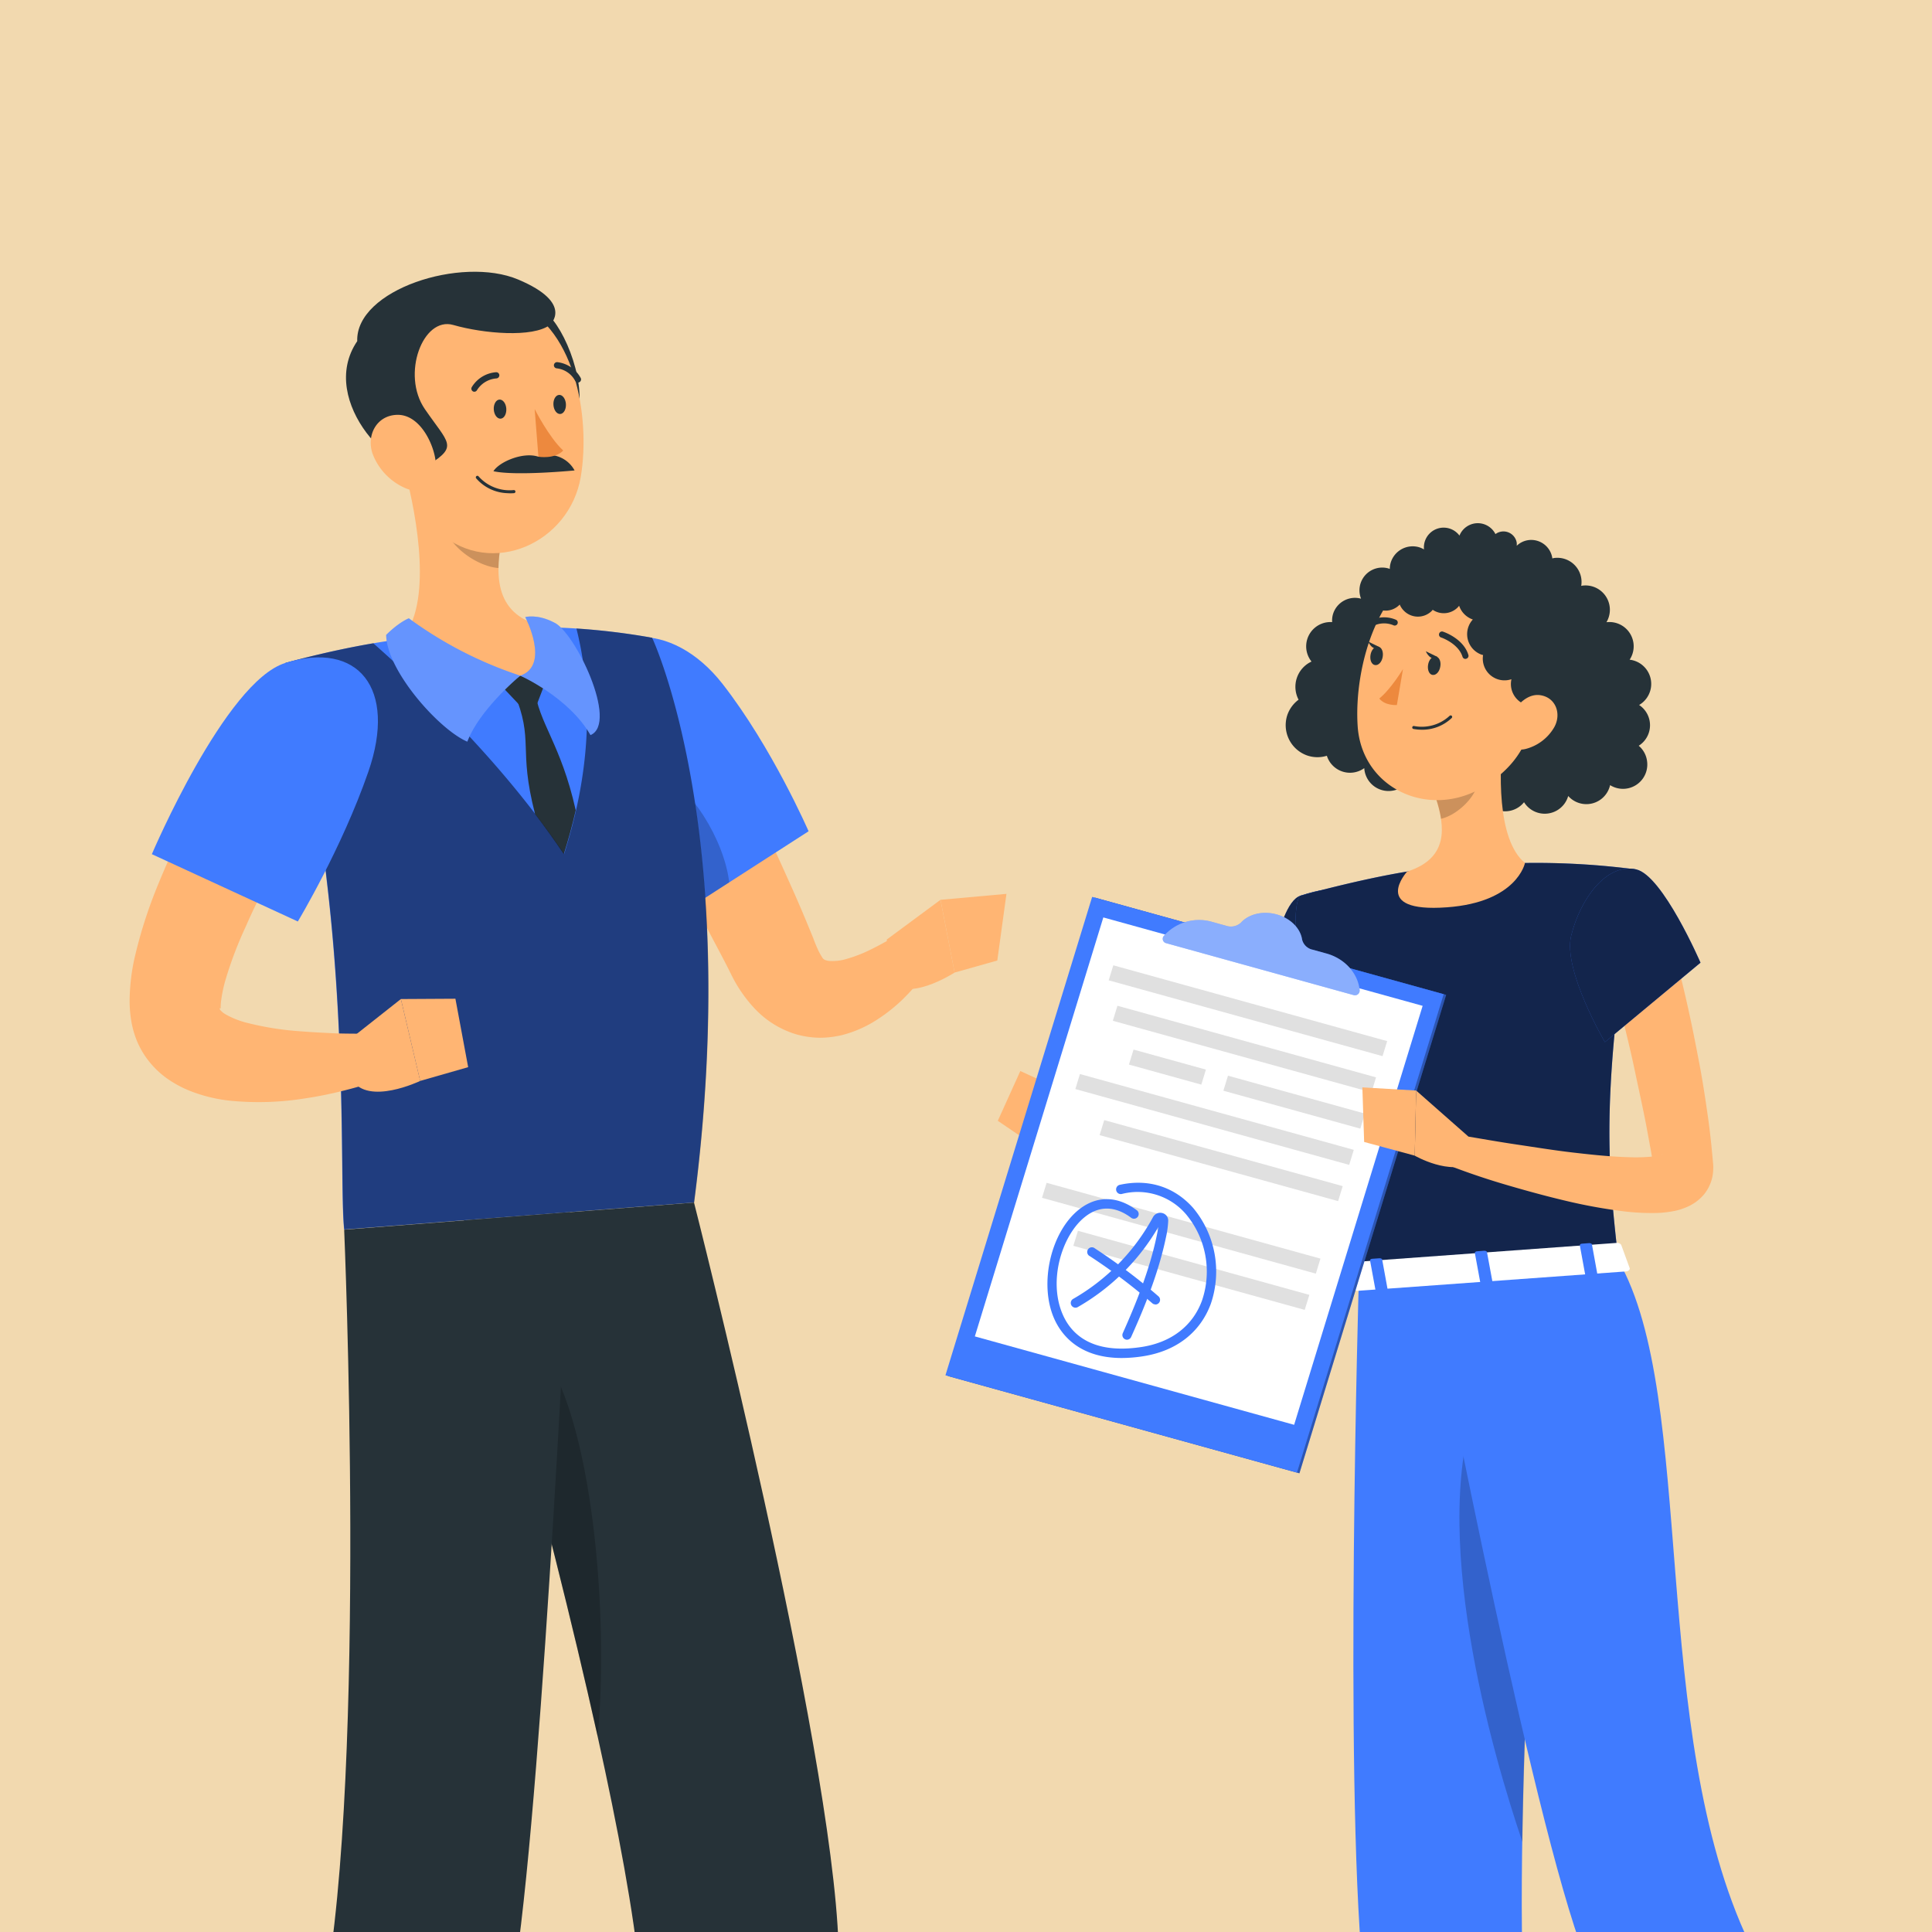 <svg xmlns="http://www.w3.org/2000/svg" viewBox="0 0 500 500"><defs><style>.cls-1{fill:#f2d9af;}.cls-2{fill:#263238;}.cls-3{fill:#ffb573;}.cls-4{fill:#407bff;}.cls-5{opacity:0.7;}.cls-13,.cls-6{opacity:0.2;}.cls-7{fill:#ed893e;}.cls-8{fill:#fff;}.cls-9{opacity:0.3;}.cls-10,.cls-13{fill:#fafafa;}.cls-10{opacity:0.4;}.cls-11{fill:#e0e0e0;}.cls-12{opacity:0.5;}</style></defs><g id="Layer_6" data-name="Layer 6"><rect class="cls-1" width="500" height="500"/></g><g id="Character_2" data-name="Character 2"><path class="cls-2" d="M333.2,184.93a8.34,8.34,0,0,1,2.87-3.85,7.2,7.2,0,0,1,3.35-9.87A6.29,6.29,0,0,1,344.76,161a5.83,5.83,0,0,1,.22-2.06,5.93,5.93,0,0,1,7.26-4,5.89,5.89,0,0,1,7.21-7.79l.23.1a5.66,5.66,0,0,1,.23-1.62,5.94,5.94,0,0,1,7.37-4,5.88,5.88,0,0,1,1.25.56,5.11,5.11,0,0,1,9.18-3.58,5.11,5.11,0,0,1,9.31-.39,3.48,3.48,0,0,1,5.5,2.19,3.43,3.43,0,0,1,0,.84,5.44,5.44,0,0,1,3.06-1.47,5.52,5.52,0,0,1,6.17,4.74s0,0,0,0,.27-.08.41-.1a6.26,6.26,0,0,1,7.06,7.21c.09,0,.17-.05.26-.06a6.3,6.3,0,0,1,6.27,9.46,6.28,6.28,0,0,1,6,9.7,6.31,6.31,0,0,1,2.45,11.72A6.28,6.28,0,0,1,424.1,193a6.23,6.23,0,0,1,2.16,4,6.29,6.29,0,0,1-9.57,6.19A6.29,6.29,0,0,1,405.85,206a6.31,6.31,0,0,1-11.43,1.61,6.25,6.25,0,0,1-9.11.71h0a6.32,6.32,0,0,1-12.19-3.19,6.28,6.28,0,0,1-9.23-2.34,6.3,6.3,0,0,1-10.82-4,6.28,6.28,0,0,1-9.68-3.2,8.18,8.18,0,0,1-5.17-.1A8.32,8.32,0,0,1,333.2,184.93Z"/><path class="cls-3" d="M349.49,251.22c0,2.78-.06,5.19-.22,7.74s-.34,5-.56,7.52c-.45,5-1.2,10-2,14.93a160.8,160.8,0,0,1-7.74,29.33l-.67,1.79c-.25.64-.34,1-.9,2.25a14.87,14.87,0,0,1-4.6,5.68,15.61,15.61,0,0,1-6.15,2.69,21.36,21.36,0,0,1-5.38.4c-6.48-.4-11.41-2.37-16.24-4.37a131.78,131.78,0,0,1-25.85-15.59l4.51-7.08c4.19,2,8.56,4,12.87,5.8a119.82,119.82,0,0,0,13,4.75c4.22,1.3,8.67,2.24,11.9,2.09,1.59,0,2.49-.61,2.22-.6-.1,0-.22.15-.2,0l.83-2.79a191.21,191.21,0,0,0,5.85-27c.67-4.6,1.15-9.23,1.59-13.85s.69-9.4.84-13.69Z"/><path class="cls-4" d="M336.52,231.82c-6.69,2.24-9.42,30.63-9.42,30.63l19.71,11.41s15.95-29.61,10.16-36.72C350.94,229.73,346.28,228.57,336.52,231.82Z"/><path class="cls-5" d="M336.52,231.82c-6.69,2.24-9.42,30.63-9.42,30.63l19.71,11.41s15.95-29.61,10.16-36.72C350.94,229.73,346.28,228.57,336.52,231.82Z"/><polygon class="cls-6" points="337.59 238.04 334.41 266.69 345.48 273.08 337.59 238.04"/><path class="cls-3" d="M286.53,297.43l-11.26-15.1-4.56,16.24s7.6,7.46,14.18,5.4Z"/><polygon class="cls-3" points="264.06 277.18 258.23 290.06 270.71 298.56 275.26 282.33 264.06 277.18"/><path class="cls-4" d="M336.52,231.82s-7.68,3.35,15.15,99.24l67.17-4.89c-3.12-27.25-4.38-44.1,4.61-101.15a198,198,0,0,0-28.79-1.68c-11.34.28-20.63.59-30.5,2.22C351.15,227.7,336.52,231.82,336.52,231.82Z"/><path class="cls-5" d="M336.52,231.82s-7.68,3.35,15.15,99.24l67.17-4.89c-3.12-27.25-4.38-44.1,4.61-101.15a198,198,0,0,0-28.79-1.68c-11.34.28-20.63.59-30.5,2.22C351.15,227.7,336.52,231.82,336.52,231.82Z"/><path class="cls-3" d="M389.14,189.22c-1.21,9.95-1.82,28.07,5.52,34.12,0,0-2,10.15-20.19,11.47-20.05,1.46-10.31-9.25-10.31-9.25,10.75-3.41,9.88-11.51,7.42-19Z"/><path class="cls-6" d="M382,196.3l-10.39,10.26a30.66,30.66,0,0,1,1.33,5.34c4.14-.91,9.55-5.91,9.67-10.32A14.56,14.56,0,0,0,382,196.3Z"/><path class="cls-3" d="M400.36,172.66c-3.76,16-5,22.88-14.6,29.79-14.44,10.4-33.29,2.28-34.4-14.54-1-15.14,5.32-38.79,22.27-42.53A22.44,22.44,0,0,1,400.36,172.66Z"/><path class="cls-4" d="M351.67,331.06s-3.78,128.33,1,178.68c4.94,52.37,23.86,169.12,23.86,169.12h22.42s-3.07-116.45-4.84-168.11c-1.93-56.31,6.78-183.27,6.78-183.27Z"/><path class="cls-6" d="M383,360.64c-14.08,34.39,3.5,94,11,116.06.53-34,2.57-75.75,4.29-106.4C394.47,353.3,389.44,344.79,383,360.64Z"/><path class="cls-4" d="M369.41,329.77s24.84,131.32,39.42,173c17.31,49.49,90.73,122.83,90.73,122.83l19-12.29S465.16,528.86,452.8,503c-26.39-55.14-13.48-141.1-34-176.85Z"/><path class="cls-2" d="M372.74,172.55c-.22,1.31-1.1,2.26-2,2.12s-1.37-1.34-1.15-2.66,1.11-2.26,2-2.12S373,171.23,372.74,172.55Z"/><path class="cls-2" d="M357.84,170c-.22,1.32-1.1,2.27-2,2.12s-1.37-1.33-1.15-2.65,1.11-2.27,2-2.12S358.07,168.68,357.84,170Z"/><path class="cls-2" d="M357.06,167.49l-3-1.46S355.25,168.78,357.06,167.49Z"/><path class="cls-7" d="M363.09,173.16s-3.2,5.29-6.13,7.61c1.46,1.92,4.55,1.69,4.55,1.69Z"/><path class="cls-2" d="M367.81,188.85a12.59,12.59,0,0,1-2-.19.39.39,0,0,1,.13-.77,10.56,10.56,0,0,0,9.21-2.63.4.4,0,0,1,.56,0,.4.4,0,0,1,0,.55A11,11,0,0,1,367.81,188.85Z"/><path class="cls-2" d="M353.59,152.26l27.63-10.09a5.06,5.06,0,0,1,1.1,1.93,5.54,5.54,0,0,1,6.25-1.63,5,5,0,0,1,4.32,4.24,5.62,5.62,0,0,1,3.44,5.18c0,.15,0,.3,0,.45a6,6,0,0,1,1.65.36,5.65,5.65,0,0,1,3.29,6.91,5.63,5.63,0,0,1,2.07,6.77l-.1.2a5.66,5.66,0,0,1,1.28,6.13,5.6,5.6,0,0,1-2.44,2.78,6.33,6.33,0,0,1,.16.78,5.52,5.52,0,0,1,2.17.4,5.65,5.65,0,1,1-7.68,6,5.71,5.71,0,0,1-2.17-.4,5.65,5.65,0,0,1-3.4-6.49,5.62,5.62,0,0,1-7.34-6.25c-.19-.06-.38-.09-.57-.17a5.64,5.64,0,0,1-3.15-7.34,5.35,5.35,0,0,1,1.07-1.69,5.72,5.72,0,0,1-3.55-3.57,4.44,4.44,0,0,1-.5.57,5.08,5.08,0,0,1-6.34.48,2.64,2.64,0,0,1-.35.4,5.08,5.08,0,0,1-7.18-.23,4.88,4.88,0,0,1-1-1.52,5.05,5.05,0,0,1-8.66-4.2Z"/><path class="cls-3" d="M402.21,188.25a12,12,0,0,1-7.31,5.56c-4.08,1.05-6-2.63-4.82-6.43,1.09-3.43,4.53-8.1,8.59-7.46S404.15,184.86,402.21,188.25Z"/><path class="cls-2" d="M379.24,170.53a.79.79,0,0,1-.74-.55c-1.07-3.47-5.5-5-5.55-5a.79.79,0,0,1-.5-1,.78.78,0,0,1,1-.51c.21.07,5.26,1.76,6.56,6a.78.78,0,0,1-.51,1Z"/><path class="cls-2" d="M354.54,162.35a.76.76,0,0,1-.67-.39.77.77,0,0,1,.29-1.07,7.79,7.79,0,0,1,7.15-.48.78.78,0,1,1-.71,1.4h0a6.25,6.25,0,0,0-5.66.44A.72.72,0,0,1,354.54,162.35Z"/><path class="cls-3" d="M432.58,243.72c2.77,9.86,4.95,19.62,6.84,29.61,1,5,1.78,10,2.49,15,.38,2.52.67,5.07.95,7.62l.37,3.85.09,1,.05.59a14.24,14.24,0,0,1,0,1.46,10.58,10.58,0,0,1-2.35,6.23,11.81,11.81,0,0,1-4.06,3.12,16.72,16.72,0,0,1-3.22,1.11,27.15,27.15,0,0,1-5.08.61,60.22,60.22,0,0,1-8.47-.43,137.47,137.47,0,0,1-15.37-2.82c-5-1.19-9.86-2.53-14.72-3.95s-9.61-3-14.4-4.83l2.24-8.09c4.82.8,9.71,1.68,14.58,2.4s9.7,1.51,14.53,2.07,9.62,1.07,14.21,1.2a44.91,44.91,0,0,0,6.45-.16,10.56,10.56,0,0,0,2.3-.46c.29-.08.35-.16.3-.14a2.64,2.64,0,0,0-1.12.88,5,5,0,0,0-1.09,2.8,1.82,1.82,0,0,0,0,.52,3,3,0,0,1-.06-.33l-.14-.89-.59-3.56L426,291c-.92-4.76-2-9.53-3-14.31s-2.19-9.54-3.35-14.31-2.35-9.57-3.48-14.22Z"/><path class="cls-4" d="M423.45,225c6.88,1.56,16.64,24.14,16.64,24.14l-24.74,20.56s-10.93-18.65-8.73-27.55C408.9,232.9,415.6,223.25,423.45,225Z"/><path class="cls-5" d="M423.45,225c6.88,1.56,16.64,24.14,16.64,24.14l-24.74,20.56s-10.93-18.65-8.73-27.55C408.9,232.9,415.6,223.25,423.45,225Z"/><path class="cls-2" d="M372,170l-3-1.45S370.15,171.33,372,170Z"/><path class="cls-8" d="M419.56,322.16l2.15,5.89c.27.45-.25,1-1,1l-69.12,5c-.6.05-1.13-.21-1.19-.59l-1.05-6c-.07-.41.43-.8,1.09-.85l68-4.95A1.26,1.26,0,0,1,419.56,322.16Z"/><path class="cls-4" d="M411,330.43l1.83-.13c.36,0,.62-.24.58-.46L412,322.09c0-.23-.38-.39-.74-.37l-1.82.14c-.36,0-.62.23-.58.46l1.42,7.74C410.28,330.29,410.61,330.45,411,330.43Z"/><path class="cls-4" d="M356.73,334.37l1.82-.13c.36,0,.63-.23.58-.46L357.71,326c0-.23-.37-.39-.73-.36l-1.83.13c-.36,0-.62.23-.58.46L356,334C356,334.23,356.37,334.4,356.73,334.37Z"/><path class="cls-4" d="M383.85,332.4l1.82-.13c.37,0,.63-.24.59-.46l-1.43-7.75c0-.23-.37-.39-.73-.37l-1.82.14c-.37,0-.63.23-.59.46l1.43,7.75C383.16,332.26,383.49,332.43,383.85,332.4Z"/><polygon class="cls-4" points="283.3 232.29 374.26 257.47 336.29 381.29 245.32 356.11 283.3 232.29"/><g class="cls-9"><polygon points="283.3 232.29 374.26 257.47 336.29 381.29 245.32 356.11 283.3 232.29"/></g><polygon class="cls-4" points="282.65 232.11 373.62 257.3 335.65 381.11 244.68 355.93 282.65 232.11"/><polygon class="cls-8" points="368.18 260.31 334.92 368.74 252.29 345.86 285.54 237.43 368.18 260.31"/><path class="cls-4" d="M301.19,242.22a12.14,12.14,0,0,1,12.6-3.61l3.61,1a3.8,3.8,0,0,0,3.77-.85c2-2.18,5.6-3.11,9.23-2.11s6.16,3.65,6.58,6.49a3.54,3.54,0,0,0,2.7,2.63l3.62,1c4.71,1.31,8.14,5.09,8.58,9.48a1.48,1.48,0,0,1-.05.47,1.22,1.22,0,0,1-1.48.82l-48.59-13.46A1.15,1.15,0,0,1,301.19,242.22Z"/><path class="cls-10" d="M301.19,242.22a12.14,12.14,0,0,1,12.6-3.61l3.61,1a3.8,3.8,0,0,0,3.77-.85c2-2.18,5.6-3.11,9.23-2.11s6.16,3.65,6.58,6.49a3.54,3.54,0,0,0,2.7,2.63l3.62,1c4.71,1.31,8.14,5.09,8.58,9.48a1.48,1.48,0,0,1-.05.47,1.22,1.22,0,0,1-1.48.82l-48.59-13.46A1.15,1.15,0,0,1,301.19,242.22Z"/><polygon class="cls-11" points="359 269.44 357.8 273.33 286.93 253.71 288.12 249.82 359 269.44"/><polygon class="cls-11" points="356.12 278.82 354.93 282.71 288 264.18 289.19 260.29 356.12 278.82"/><polygon class="cls-11" points="353.24 288.2 352.05 292.09 316.61 282.28 317.8 278.39 353.24 288.2"/><polygon class="cls-11" points="312.09 276.81 310.9 280.7 292.17 275.51 293.36 271.63 312.09 276.81"/><polygon class="cls-11" points="350.36 297.58 349.17 301.47 278.3 281.85 279.49 277.96 350.36 297.58"/><polygon class="cls-11" points="347.49 306.97 346.3 310.85 284.58 293.77 285.77 289.88 347.49 306.97"/><polygon class="cls-11" points="341.73 325.73 340.54 329.62 269.67 309.99 270.86 306.11 341.73 325.73"/><polygon class="cls-11" points="338.86 335.11 337.66 339 277.78 322.42 278.97 318.53 338.86 335.11"/><path class="cls-4" d="M290.31,351.45c-11.22,0-15.77-6.22-17.54-10.3-3.9-9-.8-22.38,6.49-28.14,4.61-3.64,9.94-3.56,15,.24a1.22,1.22,0,0,1-1.46,1.95c-5.25-3.95-9.44-2.33-12-.28-5.89,4.64-9.61,16.44-5.77,25.26,2.14,4.94,7.43,10.4,20.4,8.42,7.68-1.17,13.24-5.44,15.64-12a23.17,23.17,0,0,0-4.11-22.33A16.46,16.46,0,0,0,290.32,309a1.21,1.21,0,1,1-.52-2.37c7.4-1.63,14.13.5,19,6a25.74,25.74,0,0,1,4.57,24.76c-2.73,7.46-9,12.29-17.56,13.61A36.36,36.36,0,0,1,290.31,351.45Z"/><path class="cls-4" d="M291.69,346.72a1.21,1.21,0,0,1-1.11-1.71c3.29-7.38,6.9-16.15,8.8-25.3.14-.67.28-1.4.39-2.15a56.64,56.64,0,0,1-20.93,20.76,1.22,1.22,0,0,1-1.19-2.12A54,54,0,0,0,298.39,315a2.12,2.12,0,0,1,2.42-1.06,2,2,0,0,1,1.52,2.07,23.73,23.73,0,0,1-.57,4.16c-1.95,9.37-5.62,18.29-9,25.79A1.21,1.21,0,0,1,291.69,346.72Z"/><path class="cls-4" d="M299,337.58a1.2,1.2,0,0,1-.79-.3,149.72,149.72,0,0,0-16.15-12.18,1.21,1.21,0,1,1,1.32-2,150.13,150.13,0,0,1,16.42,12.38,1.21,1.21,0,0,1-.8,2.13Z"/><path class="cls-3" d="M379.94,294.07,366.5,282.23l-.37,16.85s9.21,5.34,15.07,1.71Z"/><polygon class="cls-3" points="352.58 281.41 353.04 295.54 366.13 299.08 366.5 282.23 352.58 281.41"/></g><g id="Character_1" data-name="Character 1"><path class="cls-2" d="M142.1,81.67c5.36,5.55,10.72,21.15,6.21,28.55C139.42,101.34,138.12,79.76,142.1,81.67Z"/><path class="cls-3" d="M179.58,177.59c2.29,4.23,4.44,8.49,6.62,12.76s4.29,8.55,6.39,12.86q6.27,12.93,12.15,26.13c2,4.42,3.85,8.86,5.74,13.48a35.22,35.22,0,0,0,1.52,3.61c.45.84.66,1.13.87,1.48s.77.73,1.95.79a12.43,12.43,0,0,0,4.46-.59,34.87,34.87,0,0,0,5.44-2.07c.93-.44,1.87-.92,2.8-1.41l2.66-1.45,9.08,8.93c-1,1.31-1.71,2.29-2.64,3.35s-1.83,2-2.83,3a42.69,42.69,0,0,1-6.75,5.39,30.63,30.63,0,0,1-9,4,25.12,25.12,0,0,1-5.78.72,23.41,23.41,0,0,1-6.38-.94,24.42,24.42,0,0,1-10.65-6.7,36.06,36.06,0,0,1-5.91-8.56c-2-4.08-4.3-8.24-6.45-12.42L169.6,214.76c-4.39-8.42-8.7-16.92-12.9-25.42Z"/><path class="cls-4" d="M149.41,178.22c-4.68,15.58,27.24,57.91,27.24,57.91l32.61-21S199.87,193.51,187,177C173.83,160.14,154.55,161.13,149.41,178.22Z"/><path class="cls-6" d="M170.34,199.52c8.25,3.77,17.08,17.77,18.38,28.83l-12.08,7.78s-12.26-16.26-20.47-32.33C158.68,199.84,160.88,195.21,170.34,199.52Z"/><path class="cls-4" d="M73.82,171.58a378.94,378.94,0,0,1,10.66,55.73c1.57,13.13,2.51,25.67,3.08,37,1.35,26.66.72,47,1.5,53.88l90.54-7c12.55-96.6-10.88-146.15-10.88-146.15a176.8,176.8,0,0,0-21.67-2.51c-1.53-.08-3.09-.12-4.67-.14-10.26-.14-27,1.53-38.5,3-2.42.31-4.87.69-7.26,1.09C84.5,168.54,73.82,171.58,73.82,171.58Z"/><path class="cls-2" d="M133,179.09c5.34,12.93,1,14.2,5.47,31.58q3.93,5.16,7.45,10.36,1.8-5.7,3.08-11.33c-3.9-17.42-9.61-22.45-10.7-31.68"/><polygon class="cls-2" points="137.59 185.8 140.95 177.07 134.64 174.86 130.25 178.02 137.59 185.8"/><path class="cls-12" d="M96.62,166.48C116.69,184.25,133.37,202.41,146,221c6.39-20.13,7.86-39.63,3.18-58.34a175.86,175.86,0,0,1,19.59,2.39s23.43,49.54,10.88,146.14l-90.54,7c-.78-6.88-.15-27.22-1.5-53.88-.57-11.37-1.51-23.91-3.08-37a378.94,378.94,0,0,0-10.66-55.73S84.5,168.54,96.62,166.48Z"/><path class="cls-3" d="M104.77,121.79C108,134,112,156.47,103.89,165.4c6.79,6,16.58,10.87,30.47,9.49,10.64-1.06,10.67-8.54,8-12.48-14-2.22-14.37-12.49-12.62-22.29Z"/><path class="cls-4" d="M134.64,174.86s-10.45,8.6-13.7,17.08c-7.3-3.12-20.88-18.36-21-27.63,3.48-3.44,5.87-4.29,5.87-4.29A103,103,0,0,0,134.64,174.86Z"/><path class="cls-13" d="M134.64,174.86s-10.45,8.6-13.7,17.08c-7.3-3.12-20.88-18.36-21-27.63,3.48-3.44,5.87-4.29,5.87-4.29A103,103,0,0,0,134.64,174.86Z"/><path class="cls-4" d="M134.64,174.86s12.57,5.58,18.18,15.38c7.37-3.12-4.18-27-9.51-29.18-4.3-2.23-7.38-1.36-7.38-1.36S142.5,172.18,134.64,174.86Z"/><path class="cls-13" d="M134.64,174.86s12.57,5.58,18.18,15.38c7.37-3.12-4.18-27-9.51-29.18-4.3-2.23-7.38-1.36-7.38-1.36S142.5,172.18,134.64,174.86Z"/><path class="cls-6" d="M115,129.27l14.79,10.84A40.25,40.25,0,0,0,129,147c-5.33-.35-13-5.58-13.9-11.06A18.53,18.53,0,0,1,115,129.27Z"/><path class="cls-3" d="M102,103.28c2.16,16.68,2.58,26.56,11.63,34.5,13.62,11.95,33.8,2.67,36.67-14.36,2.58-15.34-1.39-40-18.25-45.43C115.47,72.67,99.88,86.61,102,103.28Z"/><path class="cls-2" d="M142.3,84.1c-4.43,3.33-17.13,2.26-25,0s-13.5,12.82-7.35,21.77,8.67,9.55,1,14.42-29.15-16.35-18.5-32C92,75,119.43,66.16,134.1,72.34S142.3,84.1,142.3,84.1Z"/><path class="cls-3" d="M96.52,117.68a15.78,15.78,0,0,0,8.5,8.7c5.17,2.15,8.47-2.33,7.64-7.58-.75-4.72-4.34-11.52-9.81-11.44S94.66,112.85,96.52,117.68Z"/><path class="cls-2" d="M217.35,659.71l-28.06,6.44S170.45,564.07,165.6,511.48c-1.48-16-5.66-38.27-10.93-62.09-6.66-30-15-62.46-21.86-87.87-7.22-26.75-12.72-45.69-12.72-45.69l59.52-4.61S215.37,451.63,217,503.37C218.72,557.17,217.35,659.71,217.35,659.71Z"/><path class="cls-6" d="M154.67,449.39c-6.66-30-15-62.46-21.86-87.87L139,348.18C153.74,365.6,157.59,419.87,154.67,449.39Z"/><path class="cls-2" d="M147.5,313.71s-6.75,145.3-14,194.55c-8,53.93-27.92,169.69-27.92,169.69H74.48S74,568.7,83.83,516.44c11.22-59.52,5.24-198.2,5.24-198.2Z"/><path class="cls-2" d="M127.79,106c.1,1.37.89,2.42,1.79,2.35s1.54-1.23,1.45-2.6-.9-2.41-1.79-2.34S127.7,104.63,127.79,106Z"/><path class="cls-2" d="M143.23,104.8c.09,1.36.89,2.41,1.78,2.34s1.54-1.23,1.45-2.59-.89-2.42-1.78-2.35S143.13,103.43,143.23,104.8Z"/><path class="cls-2" d="M139.34,118.2c-4-1.34-10.18,1.36-11.64,3.75,5.85,1.29,21-.2,21-.2A7.66,7.66,0,0,0,139.34,118.2Z"/><path class="cls-7" d="M138.37,105.86s3.69,7.33,7.39,10.74c-2.24,2.32-6.42,1.6-6.42,1.6Z"/><path class="cls-2" d="M131.24,127.63a11.83,11.83,0,0,0,1.78,0,.4.4,0,0,0-.05-.8,10.73,10.73,0,0,1-9.11-3.54.39.39,0,0,0-.56-.07.4.4,0,0,0-.08.56A11.13,11.13,0,0,0,131.24,127.63Z"/><path class="cls-2" d="M122.7,101.38a.78.78,0,0,0,.72-.37,6.5,6.5,0,0,1,5-3.07.82.82,0,0,0,.81-.81.8.8,0,0,0-.81-.8,8.06,8.06,0,0,0-6.3,3.82.8.8,0,0,0,.23,1.11A.69.69,0,0,0,122.7,101.38Z"/><path class="cls-2" d="M149.52,99a.81.81,0,0,0,.75-1.21,7.94,7.94,0,0,0-6.07-4.07.83.83,0,0,0-.85.77.8.8,0,0,0,.75.84,6.17,6.17,0,0,1,4.77,3.27A.82.82,0,0,0,149.52,99Z"/><path class="cls-3" d="M86.79,197.23c-2.69,4.45-5.59,9.24-8.27,13.92s-5.35,9.47-7.86,14.23-4.93,9.52-7,14.29a99.82,99.82,0,0,0-5.29,13.9,34.79,34.79,0,0,0-1.19,5.8c-.08.75-.06,1.34-.07,1.57s0,.08-.07,0-.1,0-.15,0-.09.13.1.43a5.18,5.18,0,0,0,1.27,1.07,22.06,22.06,0,0,0,5.29,2.17,77.75,77.75,0,0,0,14.65,2.32c2.61.21,5.28.34,8,.47s5.46.09,8,.15l2.32,12.52c-3,1-5.77,1.75-8.71,2.46s-5.85,1.29-8.85,1.73a75.14,75.14,0,0,1-19,.64,39.34,39.34,0,0,1-10.85-2.6,28.78,28.78,0,0,1-5.95-3.24,23.23,23.23,0,0,1-5.6-5.74,22.68,22.68,0,0,1-2.06-3.78,24.22,24.22,0,0,1-1.27-4,30.75,30.75,0,0,1-.68-6.83,52.48,52.48,0,0,1,1.29-10.85,120.8,120.8,0,0,1,5.69-18c2.26-5.6,4.7-11,7.31-16.24s5.34-10.39,8.26-15.41,5.79-9.93,9.14-15Z"/><path class="cls-4" d="M73.82,171.58c-15.53,4.83-34.52,49.48-34.52,49.48l37.78,17.42s11.37-18.89,18.25-38.76C102.83,178.07,92.64,165.73,73.82,171.58Z"/><path class="cls-3" d="M90.25,269.21l13.5-10.66,5,21.19s-13.49,6.5-17.7-.34Z"/><polygon class="cls-3" points="117.86 258.47 121.16 276.18 108.74 279.74 103.75 258.55 117.86 258.47"/><path class="cls-3" d="M229.5,243.15l13.9-10.28,3.65,18.83s-13,8.43-17,1.57Z"/><polygon class="cls-3" points="260.47 231.33 258.1 248.58 247.05 251.7 243.41 232.87 260.47 231.33"/></g></svg>